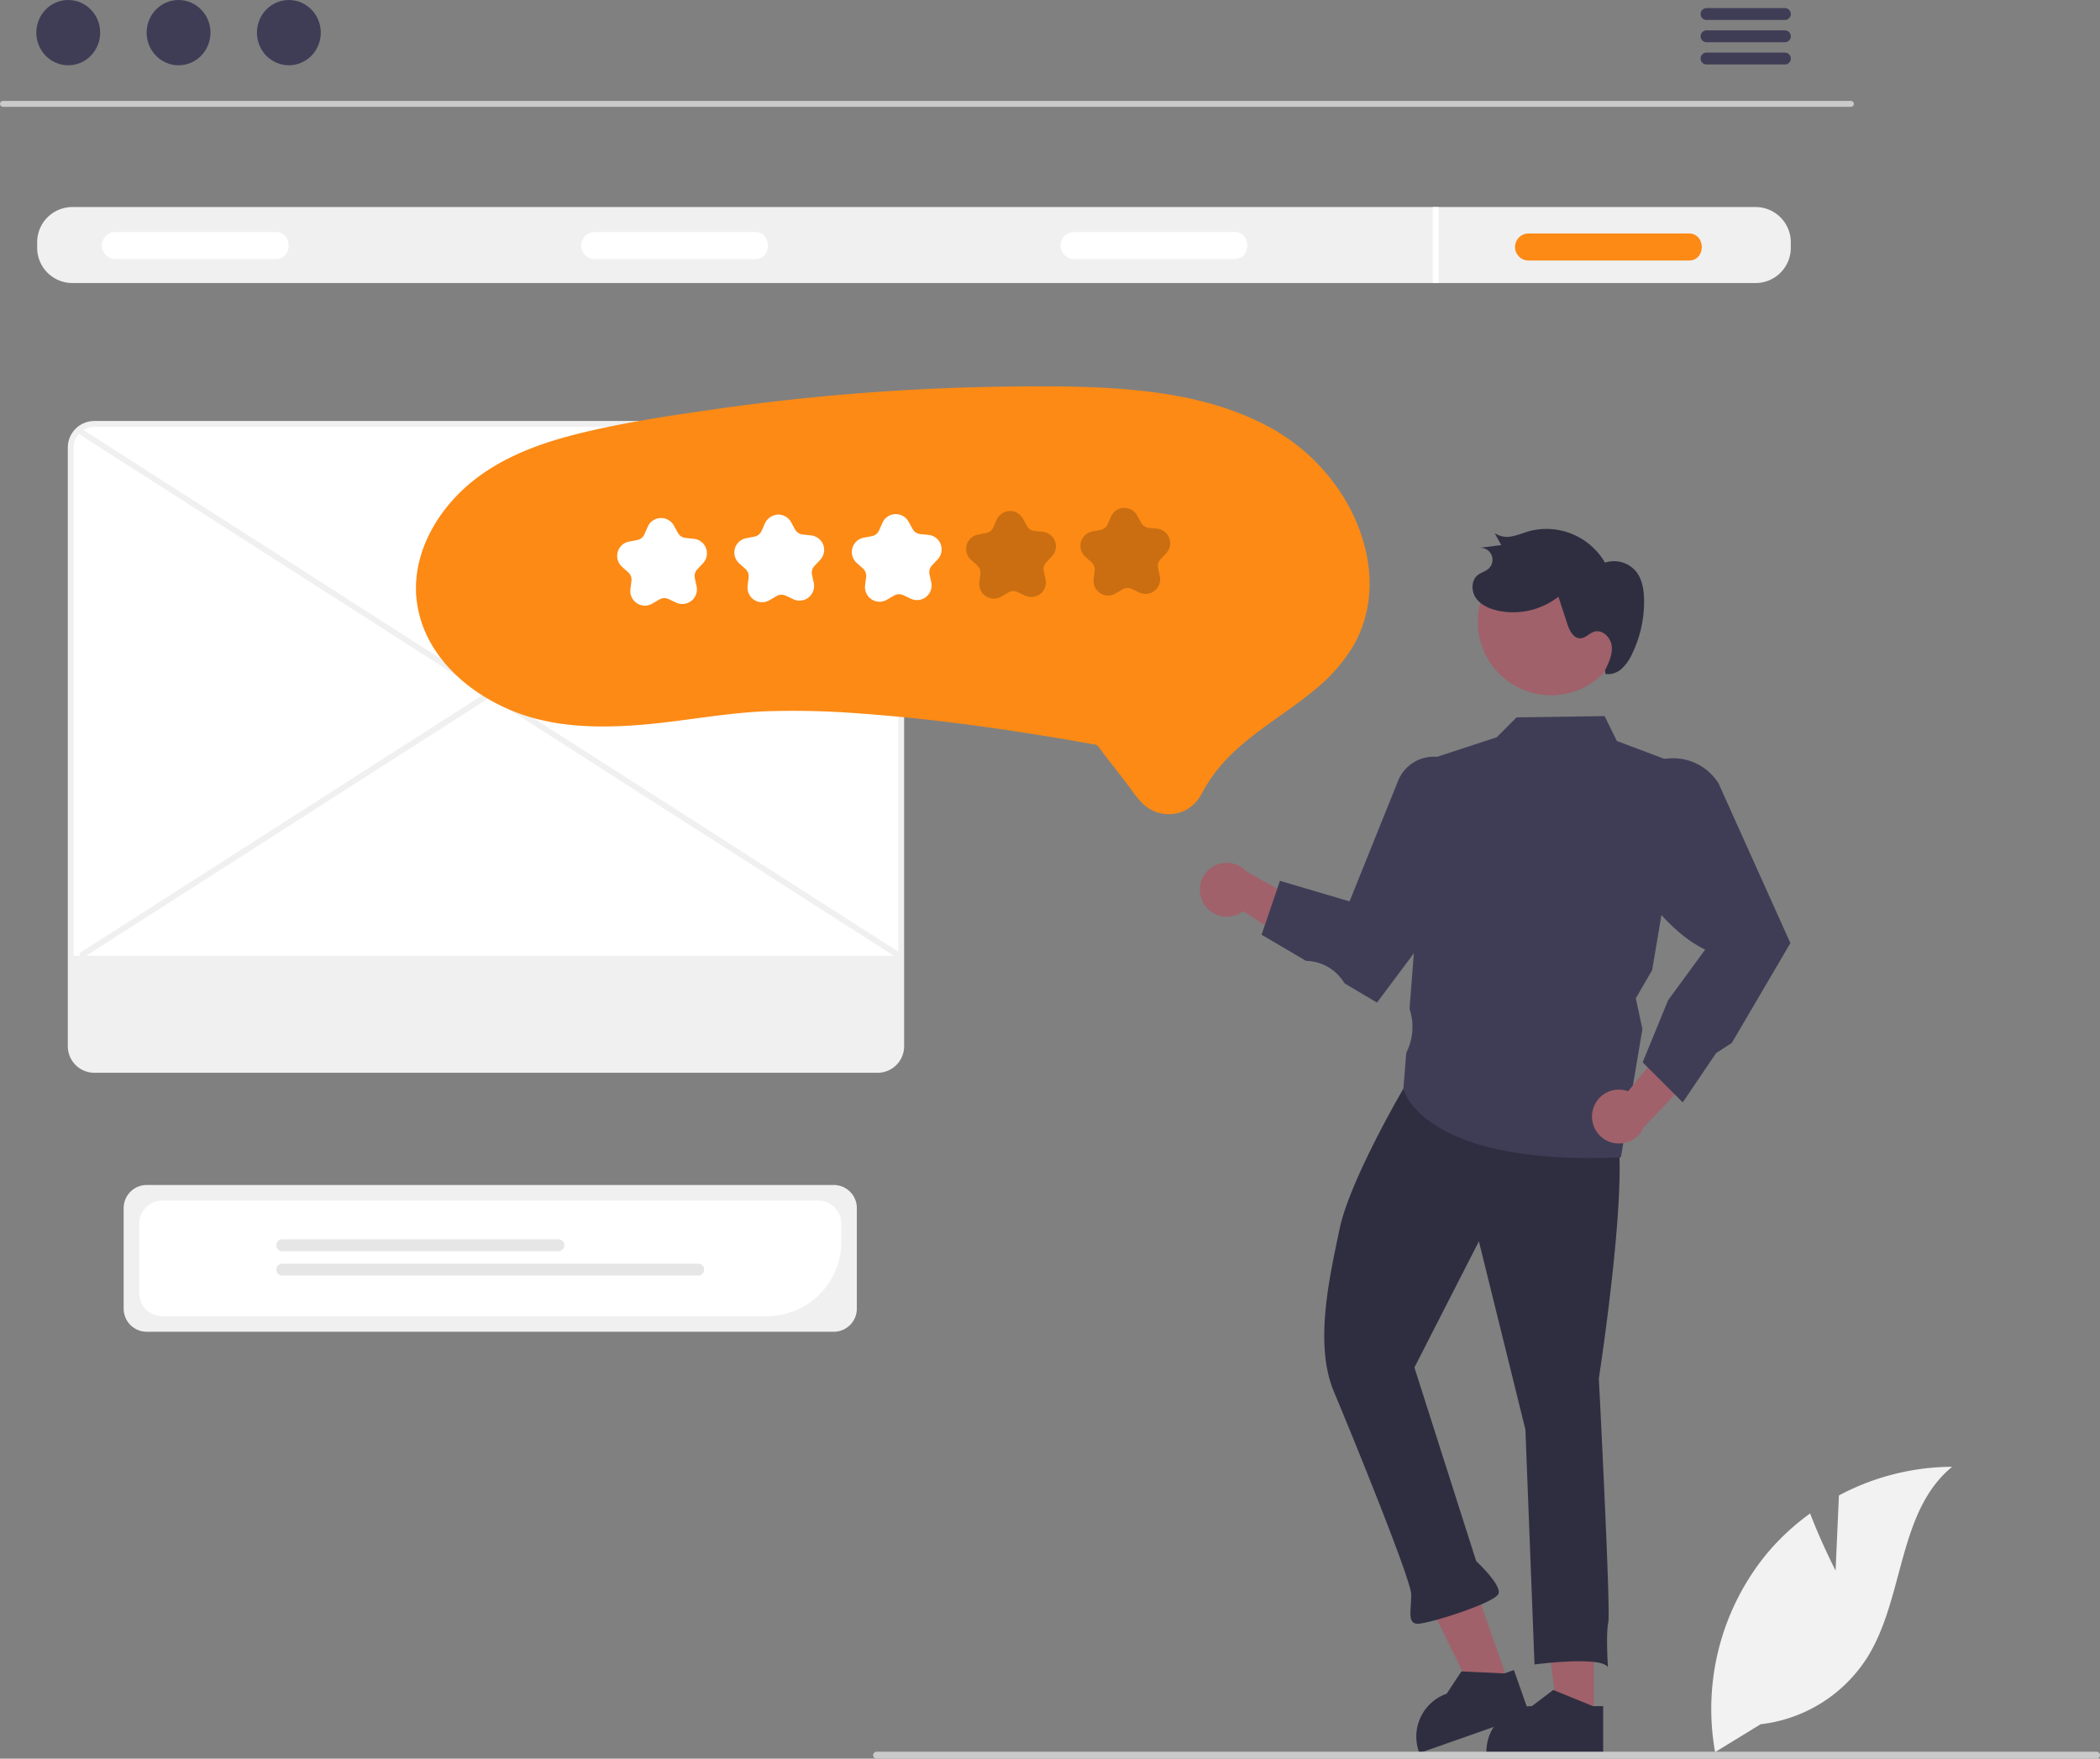 <svg xmlns="http://www.w3.org/2000/svg" data-name="Layer 1" width="718.509" height="601.718"><rect width="100%" height="100%" fill="#808080" stroke="none"/><path d="M633.317 36.552H.993a1.016 1.016 0 0 1 0-2.03h632.324a1.016 1.016 0 0 1 0 2.03Z" fill="#cacaca"/><ellipse cx="23.348" cy="11.169" rx="10.925" ry="11.169" fill="#3f3d56"/><ellipse cx="61.09" cy="11.169" rx="10.925" ry="11.169" fill="#3f3d56"/><ellipse cx="98.832" cy="11.169" rx="10.925" ry="11.169" fill="#3f3d56"/><path d="M610.7 2.768h-26.81a2.03 2.03 0 0 0 0 4.06h26.81a2.03 2.03 0 0 0 0-4.06Zm0 7.62h-26.81a2.03 2.03 0 0 0 0 4.06h26.81a2.03 2.03 0 0 0 0-4.06Zm0 7.61h-26.81a2.03 2.03 0 0 0 0 4.06h26.81a2.03 2.03 0 0 0 0-4.06Z" fill="#3f3d56"/><path d="M600.688 70.836H24.748a12.048 12.048 0 0 0-12.03 12.03v1.94a12.048 12.048 0 0 0 12.03 12.03h575.94a12.048 12.048 0 0 0 12.03-12.03v-1.94a12.048 12.048 0 0 0-12.03-12.03Z" fill="#f0f0f0"/><path d="M94.253 88.636H39.43a4.63 4.63 0 0 1 0-9.259h54.823c5.97-.083 6.03 9.343 0 9.26Zm164 0H203.43a4.63 4.63 0 0 1 0-9.259h54.823c5.97-.083 6.03 9.343 0 9.26Zm164 0H367.43a4.63 4.63 0 0 1 0-9.259h54.823c5.97-.083 6.03 9.343 0 9.26Z" fill="#fff"/><path d="M577.753 89.136H522.93a4.63 4.63 0 0 1 0-9.259h54.823c5.97-.083 6.03 9.343 0 9.26Z" fill="#fc8a15"/><path fill="#fff" d="M490.218 70.836h2v26h-2z"/><path d="M285.263 455.648H50.21a7.909 7.909 0 0 1-7.9-7.9v-34.425a7.909 7.909 0 0 1 7.9-7.9h235.053a7.909 7.909 0 0 1 7.9 7.9v34.426a7.909 7.909 0 0 1-7.9 7.9Z" fill="#f0f0f0"/><path d="M262.425 450.32H55.54a7.909 7.909 0 0 1-7.9-7.9v-23.764a7.909 7.909 0 0 1 7.9-7.9h224.395a7.909 7.909 0 0 1 7.9 7.9v6.254a25.438 25.438 0 0 1-25.41 25.41Z" fill="#fff"/><path d="M191.061 428.087H96.588a2.037 2.037 0 1 1 0-4.075h94.473a2.037 2.037 0 0 1 0 4.075Zm47.825 8.333H96.588a2.037 2.037 0 1 1 0-4.075h142.298a2.037 2.037 0 0 1 0 4.075Z" fill="#e6e6e6"/><path d="M300.278 366.036H32.268a8.076 8.076 0 0 1-8.066-8.066V153.102a8.075 8.075 0 0 1 8.066-8.066h268.01a8.075 8.075 0 0 1 8.066 8.066V357.97a8.076 8.076 0 0 1-8.066 8.066Z" fill="#fff"/><path d="M300.278 367.036H32.268a9.077 9.077 0 0 1-9.066-9.066V153.102a9.077 9.077 0 0 1 9.066-9.066h268.01a9.077 9.077 0 0 1 9.066 9.066V357.97a9.077 9.077 0 0 1-9.066 9.066Zm-268.01-221a7.074 7.074 0 0 0-7.066 7.066V357.97a7.074 7.074 0 0 0 7.066 7.066h268.01a7.074 7.074 0 0 0 7.066-7.066V153.102a7.074 7.074 0 0 0-7.066-7.066Z" fill="#f0f0f0"/><path d="M24.82 327.036v30.934a7.458 7.458 0 0 0 7.448 7.447h268.01a7.458 7.458 0 0 0 7.447-7.447v-30.934Z" fill="#f0f0f0"/><path fill="#f0f0f0" d="m26.268 148.026 1.078-1.685 280.919 179.853-1.079 1.685z"/><path fill="#f0f0f0" d="M27.062 326.194 307.98 146.34l1.079 1.684L28.14 327.878z"/><path fill="#a0616a" d="m545.364 587.788-12.39-.001-5.895-47.789 18.287.001-.002 47.789z"/><path d="m545.034 583.739-13.22-5.37-.39-.16-7.3 5.53a15.542 15.542 0 0 0-15.53 14.87c-.02.22-.02.45-.02.68v.51h39.95v-16.06Z" fill="#2f2e41"/><path fill="#a0616a" d="m516.348 576.258-11.688 4.112-21.422-43.125 17.25-6.068 15.86 45.081z"/><path d="m514.693 572.548-14.253-.678-.421-.021-5.05 7.64a15.542 15.542 0 0 0-9.715 19.18c.054.215.13.432.207.649l.17.48 37.685-13.259-5.331-15.15Zm35.049-190.818c11.335-.44-2.706 89.89-2.706 89.89s4.107 79.305 3.237 83.467-.11 15.386-.11 15.386c-2.221-4.042-25.132-.991-25.132-.991l-3.117-80.376-15.914-64.4-22.062 43.168 21.146 66.26s8.563 7.925 7.652 11.056-23.34 10.193-27.462 10.353-2.261-5.072-2.46-10.224-19.597-52.905-26.419-69.153-1.518-39.157 1.964-55.804 21.804-47.889 21.804-47.889c22.741-25.65 58.244 9.696 69.58 9.257Z" fill="#2f2e41"/><path d="M411.605 308.732a9.159 9.159 0 0 0 13.72 2.995l27.258 17.784-.083-16.913-25.872-14.295a9.208 9.208 0 0 0-15.023 10.429Z" fill="#a0616a"/><path d="M543.855 396.21c-28.11.001-43.6-5.626-51.827-10.65-10.058-6.144-11.78-12.622-11.848-12.895l-.02-.079.98-12.32.428-.959a19.505 19.505 0 0 0 .734-14.007l-.03-.094.007-.1 6.573-85.244 23.26-7.619 6.766-6.799 30.128-.437 4.197 8.51 23.751 8.942-11.668 69.456-5.594 9.642 2.251 10.503-.016.095-7.338 43.8-.404.017q-5.428.243-10.33.238Z" fill="#3f3d56"/><path d="m471.133 343.029-11.028-6.538-.69-.998a15.734 15.734 0 0 0-12.455-6.748l-.128-.004-15.189-8.93 6.296-18.443 23.81 7.034 16.6-41.245a13.2 13.2 0 0 1 23.475-2.006 13.624 13.624 0 0 1 1.968 7.205v26.987l-.1.134Z" fill="#3f3d56"/><path d="M544.86 380.348a9.159 9.159 0 0 1 12.187-6.98l20.656-25.151 5.002 16.156-20.382 21.408a9.208 9.208 0 0 1-17.463-5.433Z" fill="#a0616a"/><path d="m575.744 377.17-13.716-13.718 8.731-21.275 12.654-17.278c-13.484-6.565-23.605-22.115-30.94-34.988l-.082-.145 1.826-14.304a18.367 18.367 0 0 1 3.874-9.143A18.37 18.37 0 0 1 588 268.03l24.592 54.668-.277.413-19.78 33.719-5.4 3.5Z" fill="#3f3d56"/><path d="M555.573 216.333a25.105 25.105 0 0 1-49.75-6.771l.048-.357a25.105 25.105 0 0 1 49.694 7.127Z" fill="#a0616a"/><path d="M549.184 229.263c1.289-2.618 2.613-5.43 2.25-8.326s-3.202-5.665-5.991-4.804c-1.668.514-2.928 2.161-4.672 2.246-2.399.116-3.774-2.63-4.52-4.913l-3.042-9.296a25.154 25.154 0 0 1-20.89 4.72c-2.824-.645-5.677-1.903-7.333-4.28s-1.646-6.061.625-7.858c1.114-.881 2.597-1.216 3.661-2.156a4.102 4.102 0 0 0-3.275-7.138l7.656-.957-2.28-4.126a7.535 7.535 0 0 0 5.99 1.099c2.06-.371 4.001-1.22 6.016-1.785a23.152 23.152 0 0 1 25.755 10.815 9.802 9.802 0 0 1 10.687 3.086c2.05 2.601 2.607 6.073 2.686 9.384a40.715 40.715 0 0 1-4.15 18.86 15.451 15.451 0 0 1-3.487 4.946 6.978 6.978 0 0 1-5.601 1.832" fill="#2f2e41"/><path d="M142.373 203.433a38.992 38.992 0 0 0 5.04 16.616c6.127 10.761 16.635 18.552 27.952 23.183 14.139 5.786 29.9 5.964 44.905 4.674 13.936-1.198 27.731-3.976 41.72-4.548a290.674 290.674 0 0 1 32.434.774c20.932 1.485 41.777 4.242 62.487 7.584q8.413 1.34 16.791 2.88a8.305 8.305 0 0 1 1.56.29c.101.042.264.01.357.068.169.106-.682-.269-.166.157a15.474 15.474 0 0 1 1.912 2.461l7.649 9.843c2.193 2.823 4.23 6.253 7.064 8.478a12.79 12.79 0 0 0 14.16.986 14.15 14.15 0 0 0 5.264-5.98 51.617 51.617 0 0 1 6.262-9.038c9.1-10.616 21.747-17.145 32.325-26.078a57.575 57.575 0 0 0 12.928-14.778 41.79 41.79 0 0 0 5.341-16.595c1.267-11.87-2.376-23.977-8.503-34.076a68.072 68.072 0 0 0-27.634-25.294c-12.802-6.522-26.968-9.699-41.168-11.282-15.076-1.68-30.328-1.676-45.478-1.506q-25.504.284-50.915 2.243-25.446 1.97-50.691 5.6c-16.15 2.321-32.496 4.741-48.304 8.85-13.965 3.629-27.89 9.302-38.319 19.58-9.272 9.14-15.72 21.646-14.973 34.908Z" fill="#fc8a15"/><path d="M220.434 207.21a5.007 5.007 0 0 1-4.743-5.625l.359-2.824a3.373 3.373 0 0 0-1.098-2.937l-2.122-1.896a4.993 4.993 0 0 1 2.395-8.629l2.797-.531a3.367 3.367 0 0 0 2.454-1.95l1.148-2.607a4.994 4.994 0 0 1 8.946-.388l1.369 2.496a3.368 3.368 0 0 0 2.614 1.733l2.832.286a4.993 4.993 0 0 1 3.134 8.389l-1.95 2.073a3.361 3.361 0 0 0-.839 3.02l.602 2.783a4.993 4.993 0 0 1-7.009 5.572l-2.575-1.213a3.36 3.36 0 0 0-3.132.134l-2.46 1.433a4.999 4.999 0 0 1-2.722.68Zm40.095-1.165a5.043 5.043 0 0 1-3.363-1.501 5.173 5.173 0 0 1-1.354-4.323l.329-2.592a3.432 3.432 0 0 0-1.118-2.992l-1.968-1.759a5.133 5.133 0 0 1-1.8-4.028 4.991 4.991 0 0 1 4.066-4.715l2.764-.526a3.431 3.431 0 0 0 2.5-1.988l1.03-2.34a5.225 5.225 0 0 1 4.407-3.206 4.968 4.968 0 0 1 4.644 2.584l1.352 2.467a3.433 3.433 0 0 0 2.666 1.765l2.624.265a5.13 5.13 0 0 1 3.825 2.204 4.993 4.993 0 0 1-.518 6.202l-1.928 2.05a3.43 3.43 0 0 0-.854 3.074l.555 2.571a5.155 5.155 0 0 1-.905 4.319 4.98 4.98 0 0 1-6.064 1.435l-2.549-1.201a3.43 3.43 0 0 0-3.187.138l-2.432 1.417a4.999 4.999 0 0 1-2.722.68Zm40.199-.17a5.007 5.007 0 0 1-4.742-5.624l.358-2.825a3.373 3.373 0 0 0-1.097-2.937l-2.122-1.896a4.993 4.993 0 0 1 2.395-8.628l2.797-.532a3.367 3.367 0 0 0 2.453-1.949l1.148-2.607a4.994 4.994 0 0 1 8.947-.388l1.369 2.496a3.368 3.368 0 0 0 2.614 1.733l2.832.286a4.993 4.993 0 0 1 3.134 8.388l-1.95 2.074a3.361 3.361 0 0 0-.839 3.019l.602 2.784a4.993 4.993 0 0 1-7.009 5.572l-2.575-1.214a3.36 3.36 0 0 0-3.132.135l-2.461 1.433a4.999 4.999 0 0 1-2.722.68Z" fill="#fff"/><path d="M339.829 204.814a5.007 5.007 0 0 1-4.743-5.624l.36-2.825a3.373 3.373 0 0 0-1.099-2.937l-2.121-1.896a4.993 4.993 0 0 1 2.395-8.628l2.797-.531a3.367 3.367 0 0 0 2.453-1.95l1.148-2.607a4.994 4.994 0 0 1 8.947-.388l1.368 2.496a3.368 3.368 0 0 0 2.615 1.733l2.832.286a4.993 4.993 0 0 1 3.134 8.388l-1.95 2.074a3.361 3.361 0 0 0-.84 3.019l.603 2.784a4.993 4.993 0 0 1-7.01 5.572l-2.574-1.214a3.36 3.36 0 0 0-3.133.135l-2.46 1.433a4.999 4.999 0 0 1-2.722.68Zm39.101-1.06a5.007 5.007 0 0 1-4.743-5.625l.359-2.825a3.373 3.373 0 0 0-1.098-2.937l-2.122-1.896a4.993 4.993 0 0 1 2.395-8.628l2.798-.531a3.367 3.367 0 0 0 2.453-1.95l1.148-2.607a4.994 4.994 0 0 1 8.946-.388l1.37 2.496a3.368 3.368 0 0 0 2.614 1.733l2.831.286a4.993 4.993 0 0 1 3.134 8.389l-1.95 2.073a3.361 3.361 0 0 0-.838 3.02l.601 2.783a4.993 4.993 0 0 1-7.008 5.572l-2.576-1.213a3.36 3.36 0 0 0-3.132.134l-2.46 1.433a4.999 4.999 0 0 1-2.722.68Z" opacity=".2"/><path d="m628.042 537.37 1.144-25.72a83.066 83.066 0 0 1 38.744-9.808c-18.608 15.214-16.283 44.54-28.899 65a49.964 49.964 0 0 1-36.64 23.089l-15.571 9.534a83.724 83.724 0 0 1 17.647-67.845 80.874 80.874 0 0 1 14.863-13.81c3.73 9.834 8.712 19.56 8.712 19.56Z" fill="#f2f2f2"/><path d="M717.318 601.718H299.936a1.19 1.19 0 1 1 0-2.381h417.382a1.19 1.19 0 1 1 0 2.381Z" fill="#cacaca"/></svg>